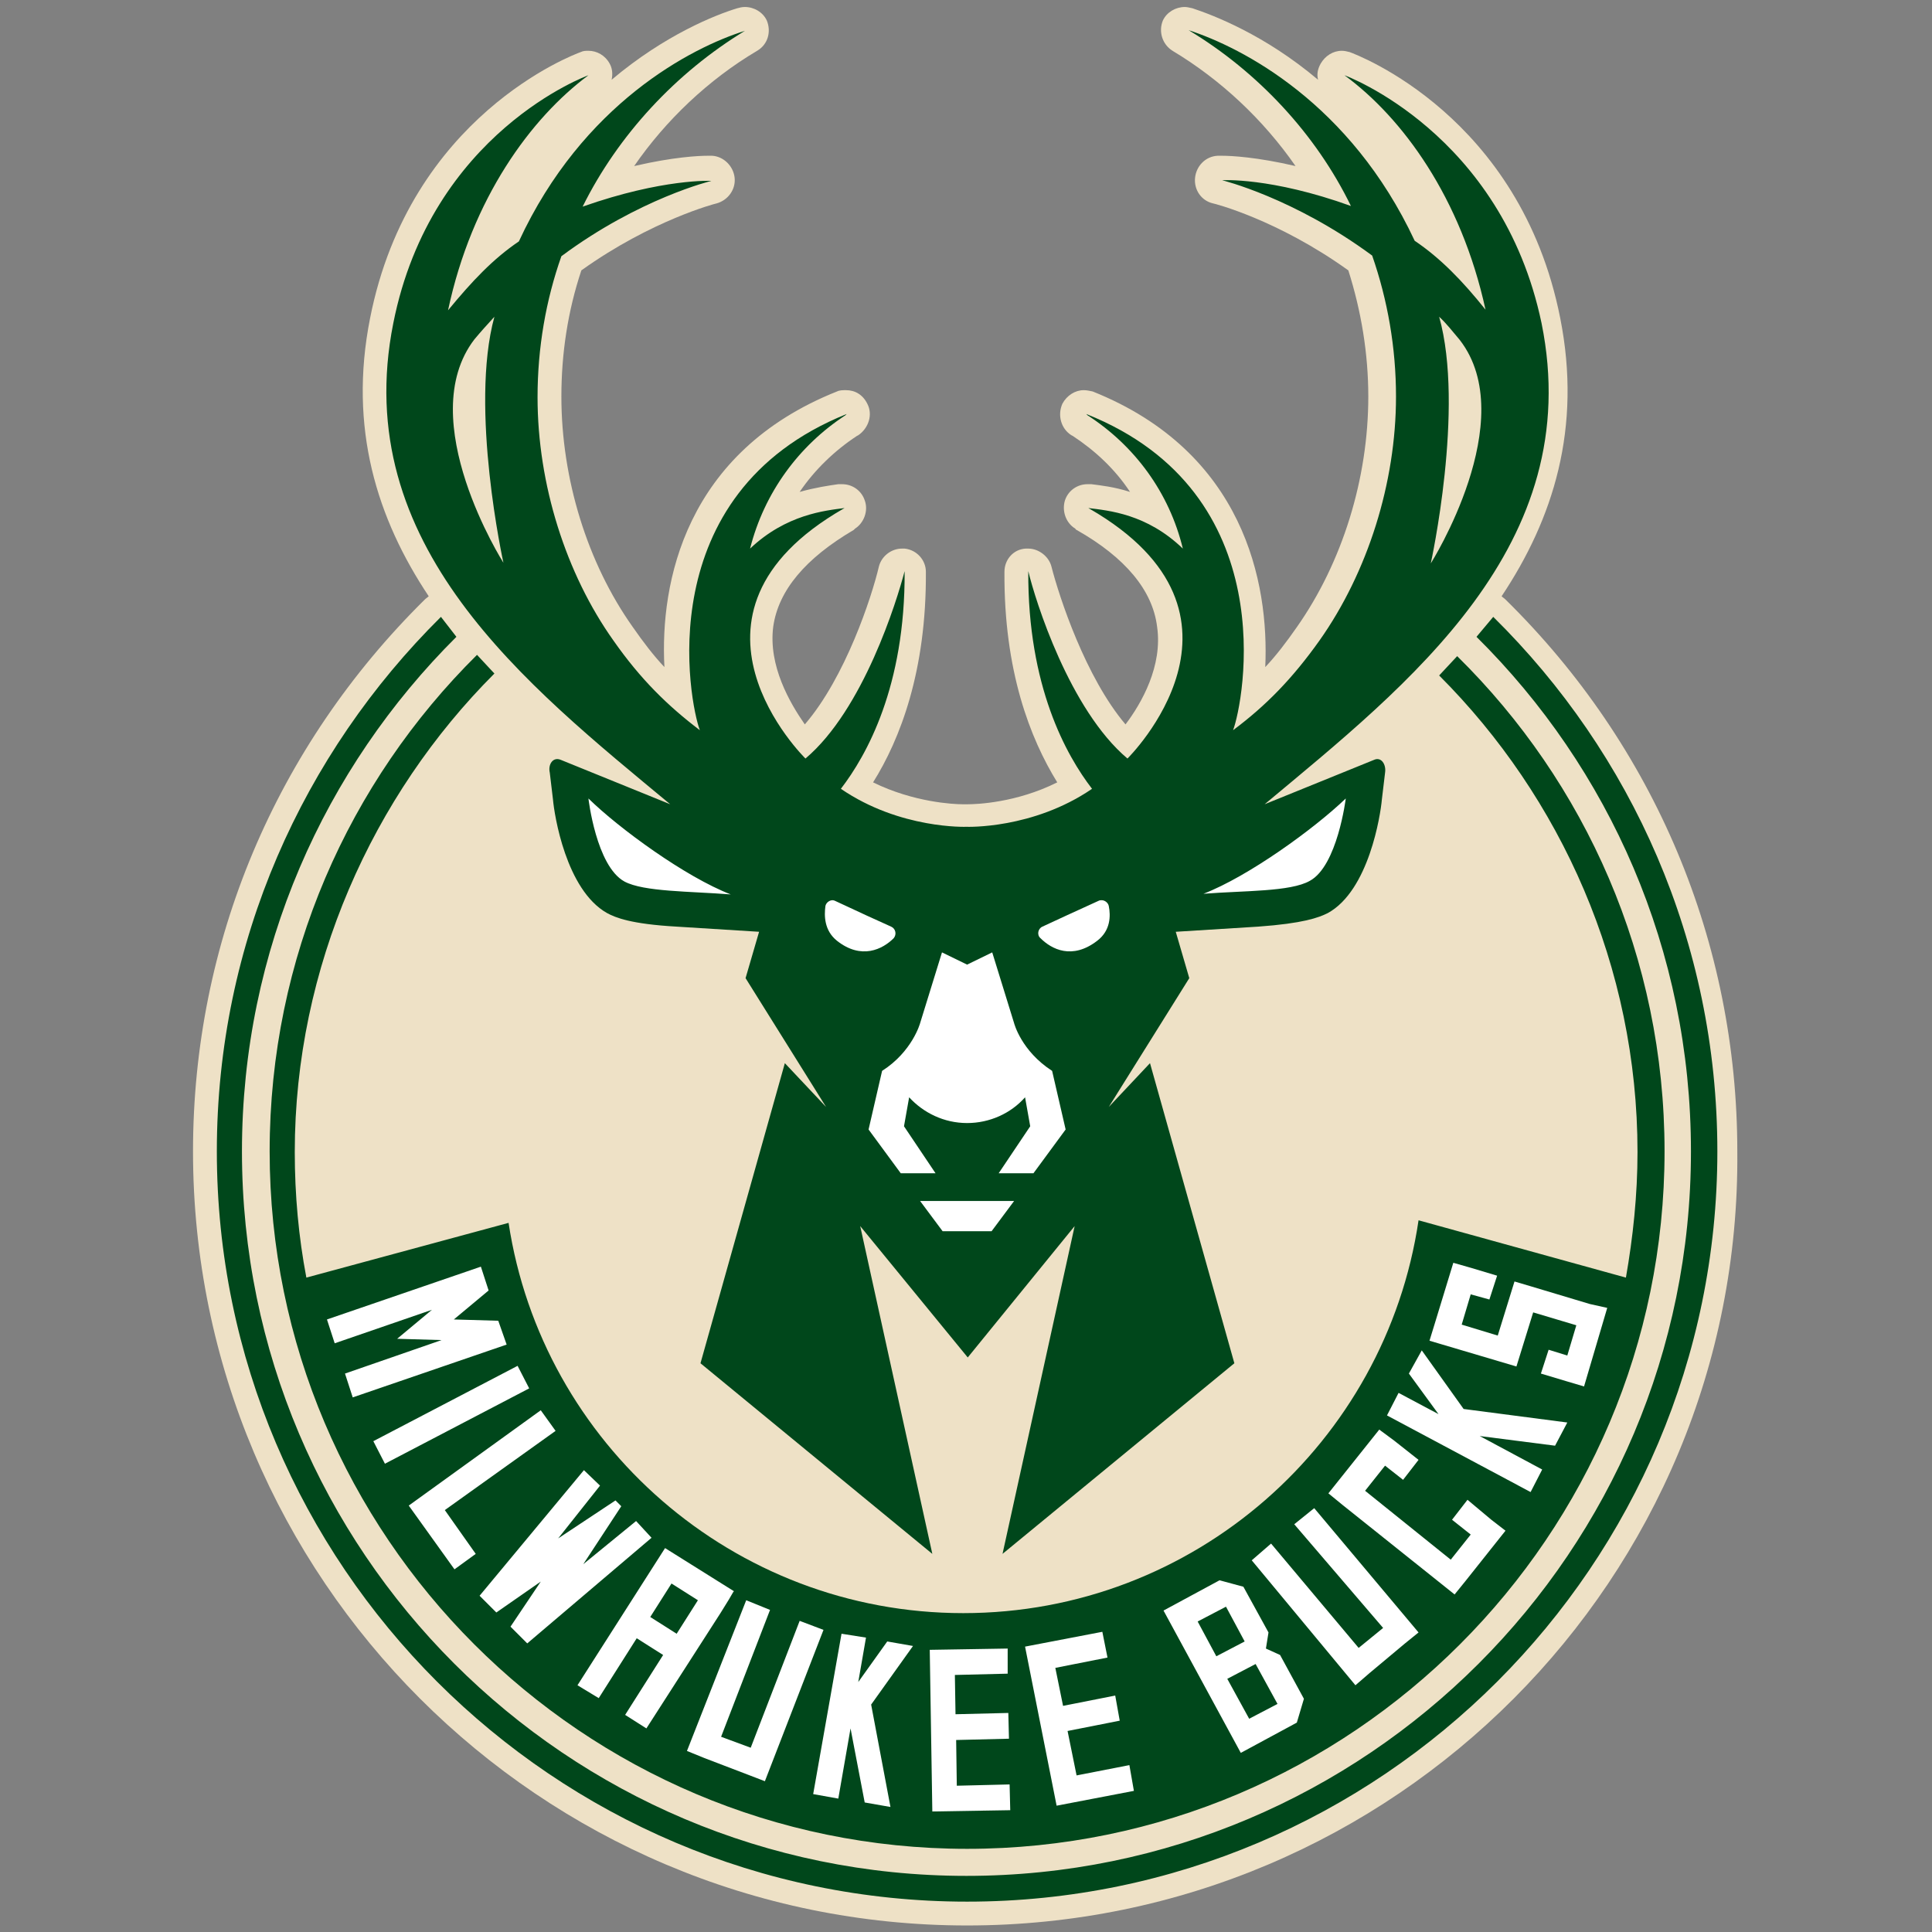 <?xml version="1.0" encoding="utf-8"?>
<!-- Generator: Adobe Illustrator 23.0.6, SVG Export Plug-In . SVG Version: 6.00 Build 0)  -->
<svg version="1.1"
	 id="Layer_1" xmlns:cc="http://creativecommons.org/ns#" xmlns:dc="http://purl.org/dc/elements/1.1/" xmlns:rdf="http://www.w3.org/1999/02/22-rdf-syntax-ns#"
	 xmlns="http://www.w3.org/2000/svg" xmlns:xlink="http://www.w3.org/1999/xlink" x="0px" y="0px" viewBox="0 0 300 300"
	 style="enable-background:new 0 0 300 300;" xml:space="preserve">
<rect x="0" y="0" width="300" height="300" fill="#808080" stroke="none"/>
<style type="text/css">
	.st0{fill:#EEE1C6;}
	.st1{fill:#00471B;}
	.st2{fill:#FFFFFF;}
</style>
<g transform="translate(1.971 2.686)">
	<path class="st0" d="M148.2,296.3C81.9,296.3,28,242.4,28,176.1c0-32.4,12.8-62.8,36-85.7c0.2-0.2,0.4-0.3,0.6-0.5
		c-8-12-12.5-26.1-9.1-43.2C61.7,15.3,87.1,5.8,88.2,5.4c0.4-0.2,0.8-0.2,1.2-0.2c1.3,0,2.6,0.7,3.3,2c0.4,0.7,0.5,1.6,0.3,2.5
		c8.3-7,16.2-10.1,19.5-11.1c0.4-0.1,0.7-0.2,1.2-0.2c1.4,0,2.8,0.8,3.4,2.1c0.7,1.7,0.2,3.7-1.5,4.7C108,9.7,101.4,16,96.5,23.1
		c6-1.4,10-1.6,11.4-1.6h0.7c1.8,0.1,3.3,1.6,3.5,3.4c0.2,1.8-1,3.5-2.8,4c-0.1,0-10.1,2.6-21,10.4c-2.1,6.3-3.1,12.9-3.1,19.6
		c0,12.7,4,25.8,11.1,35.8c1.6,2.3,3.2,4.4,4.9,6.2c-0.7-13.1,3.2-33.4,26.8-42.8c0.4-0.2,0.9-0.2,1.4-0.2c1.4,0,2.6,0.7,3.3,2.1
		c0.9,1.7,0.2,3.8-1.4,4.9l-0.2,0.1c-3.5,2.3-6.6,5.3-8.9,8.7c2.5-0.7,4.6-1,6-1.2h0.2h0.4c1.6,0,3,1,3.5,2.5
		c0.6,1.6-0.1,3.5-1.5,4.4l-0.2,0.2c-7.5,4.4-11.7,9.4-12.5,15c-0.8,6.1,2.6,11.9,4.9,15.2c6.3-7.3,10.4-19.8,11.5-24.5
		c0.4-1.6,1.9-2.8,3.6-2.8h0.4c1.9,0.2,3.3,1.8,3.3,3.6c0.1,15.4-4,26-8.2,32.7c6.3,3.1,12.5,3.4,13.9,3.4h0.4h0.2h0.2
		c1.3,0,7.5-0.2,13.9-3.4c-4.2-6.8-8.3-17.3-8.2-32.7c0-1.9,1.4-3.5,3.3-3.6h0.4c1.6,0,3.2,1.2,3.6,2.8c1.2,4.7,5.3,17.2,11.5,24.5
		c2.5-3.3,5.8-9.1,4.9-15.2c-0.7-5.6-4.9-10.7-12.5-15c-0.1,0-0.2-0.2-0.2-0.2c-1.5-0.9-2.1-2.8-1.6-4.4c0.5-1.5,1.9-2.5,3.5-2.5
		h0.4h0.2c1.5,0.2,3.5,0.4,6,1.2c-2.3-3.5-5.4-6.4-8.9-8.7l-0.2-0.1c-1.6-1-2.2-3.1-1.4-4.9c0.7-1.3,2-2.1,3.3-2.1
		c0.5,0,0.9,0.1,1.4,0.2c23.5,9.4,27.4,29.7,26.8,42.8c1.7-1.8,3.3-3.9,4.9-6.2c7.1-10.1,11.1-23.1,11.1-35.8
		c0-6.7-1.1-13.3-3.1-19.6c-11-7.9-20.9-10.4-21-10.4c-1.8-0.4-3-2.1-2.8-4c0.2-1.8,1.6-3.3,3.5-3.4h0.7c1.4,0,5.4,0.2,11.4,1.6
		c-5-7.2-11.6-13.4-19.1-17.9c-1.6-1-2.2-3-1.5-4.7c0.6-1.3,2-2.1,3.4-2.1c0.4,0,0.7,0.1,1.2,0.2c3.3,1.1,11.2,4.1,19.5,11.1
		c-0.2-0.8-0.1-1.6,0.4-2.5c0.7-1.2,1.9-2,3.3-2c0.4,0,0.8,0.1,1.2,0.2c1.1,0.4,26.5,9.9,32.7,41.3c3.4,17.1-1.1,31.2-9.1,43.2
		c0.2,0.2,0.4,0.3,0.6,0.5c23.2,22.8,36,53.3,36,85.7C268.4,242.4,214.5,296.3,148.2,296.3L148.2,296.3z"/>
	<path class="st1" d="M113.7,2.1c-8.3,2.6-25.2,11.3-35.1,32.7c-4,2.7-7.3,6.2-11,10.7C71.3,28.1,80.5,15.6,89.4,9
		c0,0-24.4,8.8-30.3,38.5c-6.9,34.5,20.7,56.2,43,74.7l-17-6.9c-1.2-0.5-2,0.7-1.7,2l0.5,4.2c0.2,2.3,2,14,8.4,17.6
		c1.3,0.7,3.7,1.7,10.8,2.1l12.8,0.8l-2.1,7.2l12.5,20l-6.4-6.8l-13.1,46.6l36,29.6l-11.2-50.9l16.7,20.4l16.6-20.4l-11.2,50.9
		l36-29.6l-13.1-46.6l-6.4,6.8l12.5-20l-2.1-7.2l12.8-0.8c7-0.5,9.4-1.4,10.8-2.1c6.4-3.5,8.2-15.3,8.4-17.6l0.5-4.2
		c0.2-1.3-0.6-2.5-1.7-2l-17,6.9c22.3-18.6,50-40.2,43-74.7C231.2,17.9,206.8,9,206.8,9c9,6.6,18.1,19,21.9,36.4
		c-3.6-4.5-7-8-11-10.7c-10-21.4-26.8-30-35.1-32.7c10.8,6.5,19.8,16.2,25.2,27.3c-12.5-4.5-20-4-20-4s11.1,2.7,23.3,11.7
		c2.4,6.9,3.7,14.3,3.7,21.9c0,13.4-4.4,27.3-11.9,37.9c-4.2,5.9-8.3,10.1-13.4,13.9c1.6-4.2,8.1-36.8-22.8-49.1l0.2,0.2
		c7.3,4.7,12.7,12,14.8,20.7c-5.6-5.4-11.5-5.9-14.7-6.3c0.1,0,0.1,0.1,0.2,0.1c28.6,16.5,5.9,38.8,5.9,38.8
		c-9-7.6-14.3-24.5-15.4-29.1c-0.1,17.9,5.9,28.6,9.9,33.8c-9.2,6.3-19.5,5.9-19.5,5.9s-10.3,0.4-19.5-5.9c4-5.2,10-15.9,9.9-33.8
		c-1.2,4.6-6.4,21.5-15.4,29.1c0,0-22.8-22.3,5.9-38.8c0.1,0,0.1-0.1,0.2-0.1c-3.1,0.4-9.1,1-14.7,6.3c2.2-8.7,7.6-16,14.8-20.7
		l0.2-0.2c-30.8,12.4-24.4,44.9-22.8,49.1c-5-3.8-9.2-7.9-13.4-13.9C85.9,86.4,81.5,72.5,81.5,59c0-7.7,1.3-15.1,3.7-21.9
		c12.1-9,23.3-11.7,23.3-11.7s-7.5-0.4-20,4C94,18.3,103,8.6,113.7,2.1L113.7,2.1z M66.5,93.1c-21.4,21.2-34.8,50.5-34.8,83
		c0,64.2,52.3,116.5,116.5,116.5c64.2,0,116.5-52.3,116.5-116.5c0-32.5-13.3-61.8-34.8-83l-2.6,3.1c20.6,20.4,33.3,48.6,33.3,79.9
		c0,62.1-50.4,112.5-112.5,112.5c-62.1,0-112.5-50.4-112.5-112.5c0-31.3,12.8-59.5,33.3-79.9L66.5,93.1L66.5,93.1z M72.1,99
		c-19.9,19.7-32.2,47-32.2,77.1c0,59.7,48.6,108.3,108.3,108.3c59.7,0,108.3-48.6,108.3-108.3c0-30.1-12.3-57.3-32.2-76.9l-2.8,3
		c18.9,18.9,30.8,45.2,30.8,74c0,6.7-0.7,13.2-1.8,19.5l-32.2-8.9c-5.1,34.5-34.8,61-70.7,61c-35.7,0-65.4-26.3-70.6-60.6l-31.4,8.5
		c-1.2-6.3-1.8-12.8-1.8-19.5c0-28.7,12.1-55.4,31-74.3L72.1,99L72.1,99z"/>
	<path class="st0" d="M74.8,46.5c-1.1,1.2-2.1,2.3-3.1,3.5c-9.6,12.5,4.5,34.7,4.5,34.7S70.9,60.7,74.8,46.5L74.8,46.5z M221.5,46.5
		c4,14.2-1.3,38.3-1.3,38.3s14.1-22.3,4.5-34.7C223.6,48.8,222.6,47.5,221.5,46.5L221.5,46.5z"/>
	<path class="st2" d="M89.4,121.3c0,0,1.2,10.5,5.6,12.9c3,1.6,10.1,1.5,16.5,2C104.5,133.5,94.2,126,89.4,121.3L89.4,121.3z
		 M207,121.3c-4.9,4.7-15.1,12.1-22.1,14.8c6.3-0.5,13.5-0.3,16.5-2C205.7,131.8,207,121.3,207,121.3L207,121.3z M169.1,137.1
		c-0.2,0-0.3,0-0.5,0.1c-3.5,1.6-6.8,3.1-8.7,4c-0.7,0.3-0.9,1.3-0.3,1.8c1.7,1.7,4.9,3.4,8.8,0.4c2.1-1.6,2.1-3.9,1.8-5.4
		C170.1,137.5,169.6,137.1,169.1,137.1L169.1,137.1z M127.3,137.1c-0.5,0-1,0.4-1.1,0.9c-0.2,1.5-0.2,3.8,1.8,5.4
		c3.8,3,7.1,1.3,8.8-0.4c0.5-0.6,0.3-1.5-0.4-1.8c-1.8-0.8-5.3-2.4-8.7-4C127.7,137.2,127.5,137.1,127.3,137.1L127.3,137.1z
		 M144.3,145.2l-3.4,11c0,0-1.2,4.4-5.9,7.4l-2.1,9.1l5,6.8h5.4l-4.9-7.3l0.8-4.5c2.2,2.4,5.4,4,9,4c3.5,0,6.8-1.5,9-4l0.8,4.5
		l-4.9,7.3h5.4l5-6.8l-2.1-9.1c-4.8-3.1-5.9-7.4-5.9-7.4l-3.4-11l-3.9,1.9L144.3,145.2L144.3,145.2z M140.9,183.8l3.5,4.7h7.6
		l3.5-4.7H140.9L140.9,183.8z M223.7,193.4l-2.9,9.5l-0.8,2.6l10.8,3.2l2.7,0.8l2.6-8.4l6.7,2l-1.4,4.7l-2.9-0.9l-1.2,3.7l4,1.2
		l2.7,0.8l3.6-12.2l-2.7-0.6l-9-2.7l-2.7-0.8l-2.6,8.4L225,203l1.4-4.7l2.9,0.8l1.2-3.7l-4-1.2L223.7,193.4L223.7,193.4z M72.7,194
		l-23.9,8.2l1.2,3.7l15.1-5.2l-5.4,4.5l6.9,0.2l-15,5.2l1.2,3.7l23.9-8.2l-1.3-3.7l-6.9-0.2l5.4-4.5L72.7,194L72.7,194z M218.8,207
		l-2,3.6l4.6,6.3l-6.2-3.3l-1.8,3.5l22.3,11.9l1.8-3.5l-9.7-5.2l11.7,1.5l1.9-3.6l-16.1-2.1L218.8,207L218.8,207z M78.4,209.4
		L56,221.1l1.8,3.5l22.4-11.7C80.2,212.9,78.4,209.4,78.4,209.4z M82,216.3l-20.5,14.8l7.1,9.9l3.3-2.4l-4.8-6.8l17.2-12.3L82,216.3
		L82,216.3z M212.2,219.3l-7.9,9.9l2.2,1.8l17.4,13.9l1.7-2.1l6.2-7.8l-2.2-1.7l-3.7-3.1l-2.4,3.1l2.9,2.3l-3.1,3.9L210,228.8
		l3.1-3.9l2.8,2.2l2.4-3.1l-3.8-3L212.2,219.3L212.2,219.3z M88.7,225.6l-16.2,19.5l2.6,2.6l6.9-4.8l-4.7,7l2.6,2.6l19.3-16.4
		l-2.4-2.6l-8.2,6.7l5.9-9l-0.9-0.9l-8.9,5.9l6.5-8.2L88.7,225.6L88.7,225.6z M202.1,231.5l-3.1,2.5l13.8,16.1l-3.8,3.1L195.4,237
		l-3,2.6l16.1,19.4l2.2-1.9l5.5-4.6l2.1-1.7L202.1,231.5L202.1,231.5z M101.3,237.7L101.3,237.7L87.7,259L91,261l5.9-9.3l4.1,2.6
		l-5.9,9.3l3.3,2.1l11.5-17.9l1.3-2.1l0.7-1.2l0.1-0.1L101.3,237.7L101.3,237.7z M187.4,242.7l-8.7,4.7l12,22.1l8.7-4.7l1.1-3.7
		l-3.7-6.8l-2.2-1l0.4-2.5l-3.9-7.1L187.4,242.7L187.4,242.7z M102.3,243.2l4.1,2.6l-3.3,5.2l-4.1-2.6L102.3,243.2z M113.9,245.8
		l-9.2,23.4l2.7,1.1l6.8,2.6l2.6,1l9.1-23.5l-3.7-1.4l-7.6,19.7l-4.6-1.7l7.6-19.7L113.9,245.8L113.9,245.8z M188.4,246.8l2.9,5.4
		l-4.4,2.3l-2.9-5.4L188.4,246.8z M169.2,250.7l-12,2.3l4.9,24.7l12-2.3l-0.7-4l-8.2,1.6l-1.4-6.9l8.1-1.6l-0.7-3.9l-8.1,1.6
		l-1.2-5.9l8.1-1.6L169.2,250.7L169.2,250.7z M128.7,251l-4.4,24.9l3.9,0.7l1.9-10.9l2.2,11.5l4,0.7l-3-15.9l6.5-9.1l-4-0.7
		l-4.5,6.3l1.2-6.9L128.7,251L128.7,251z M154.5,253.3l-12.1,0.2l0.4,25.1l12.1-0.2l-0.1-4l-8.2,0.2l-0.1-7.1l8.2-0.2l-0.1-4
		l-8.2,0.2l-0.1-6.1l8.2-0.2L154.5,253.3L154.5,253.3z M193,255.7l3.4,6.2l-4.4,2.3l-3.4-6.2L193,255.7z"/>
</g>
</svg>
